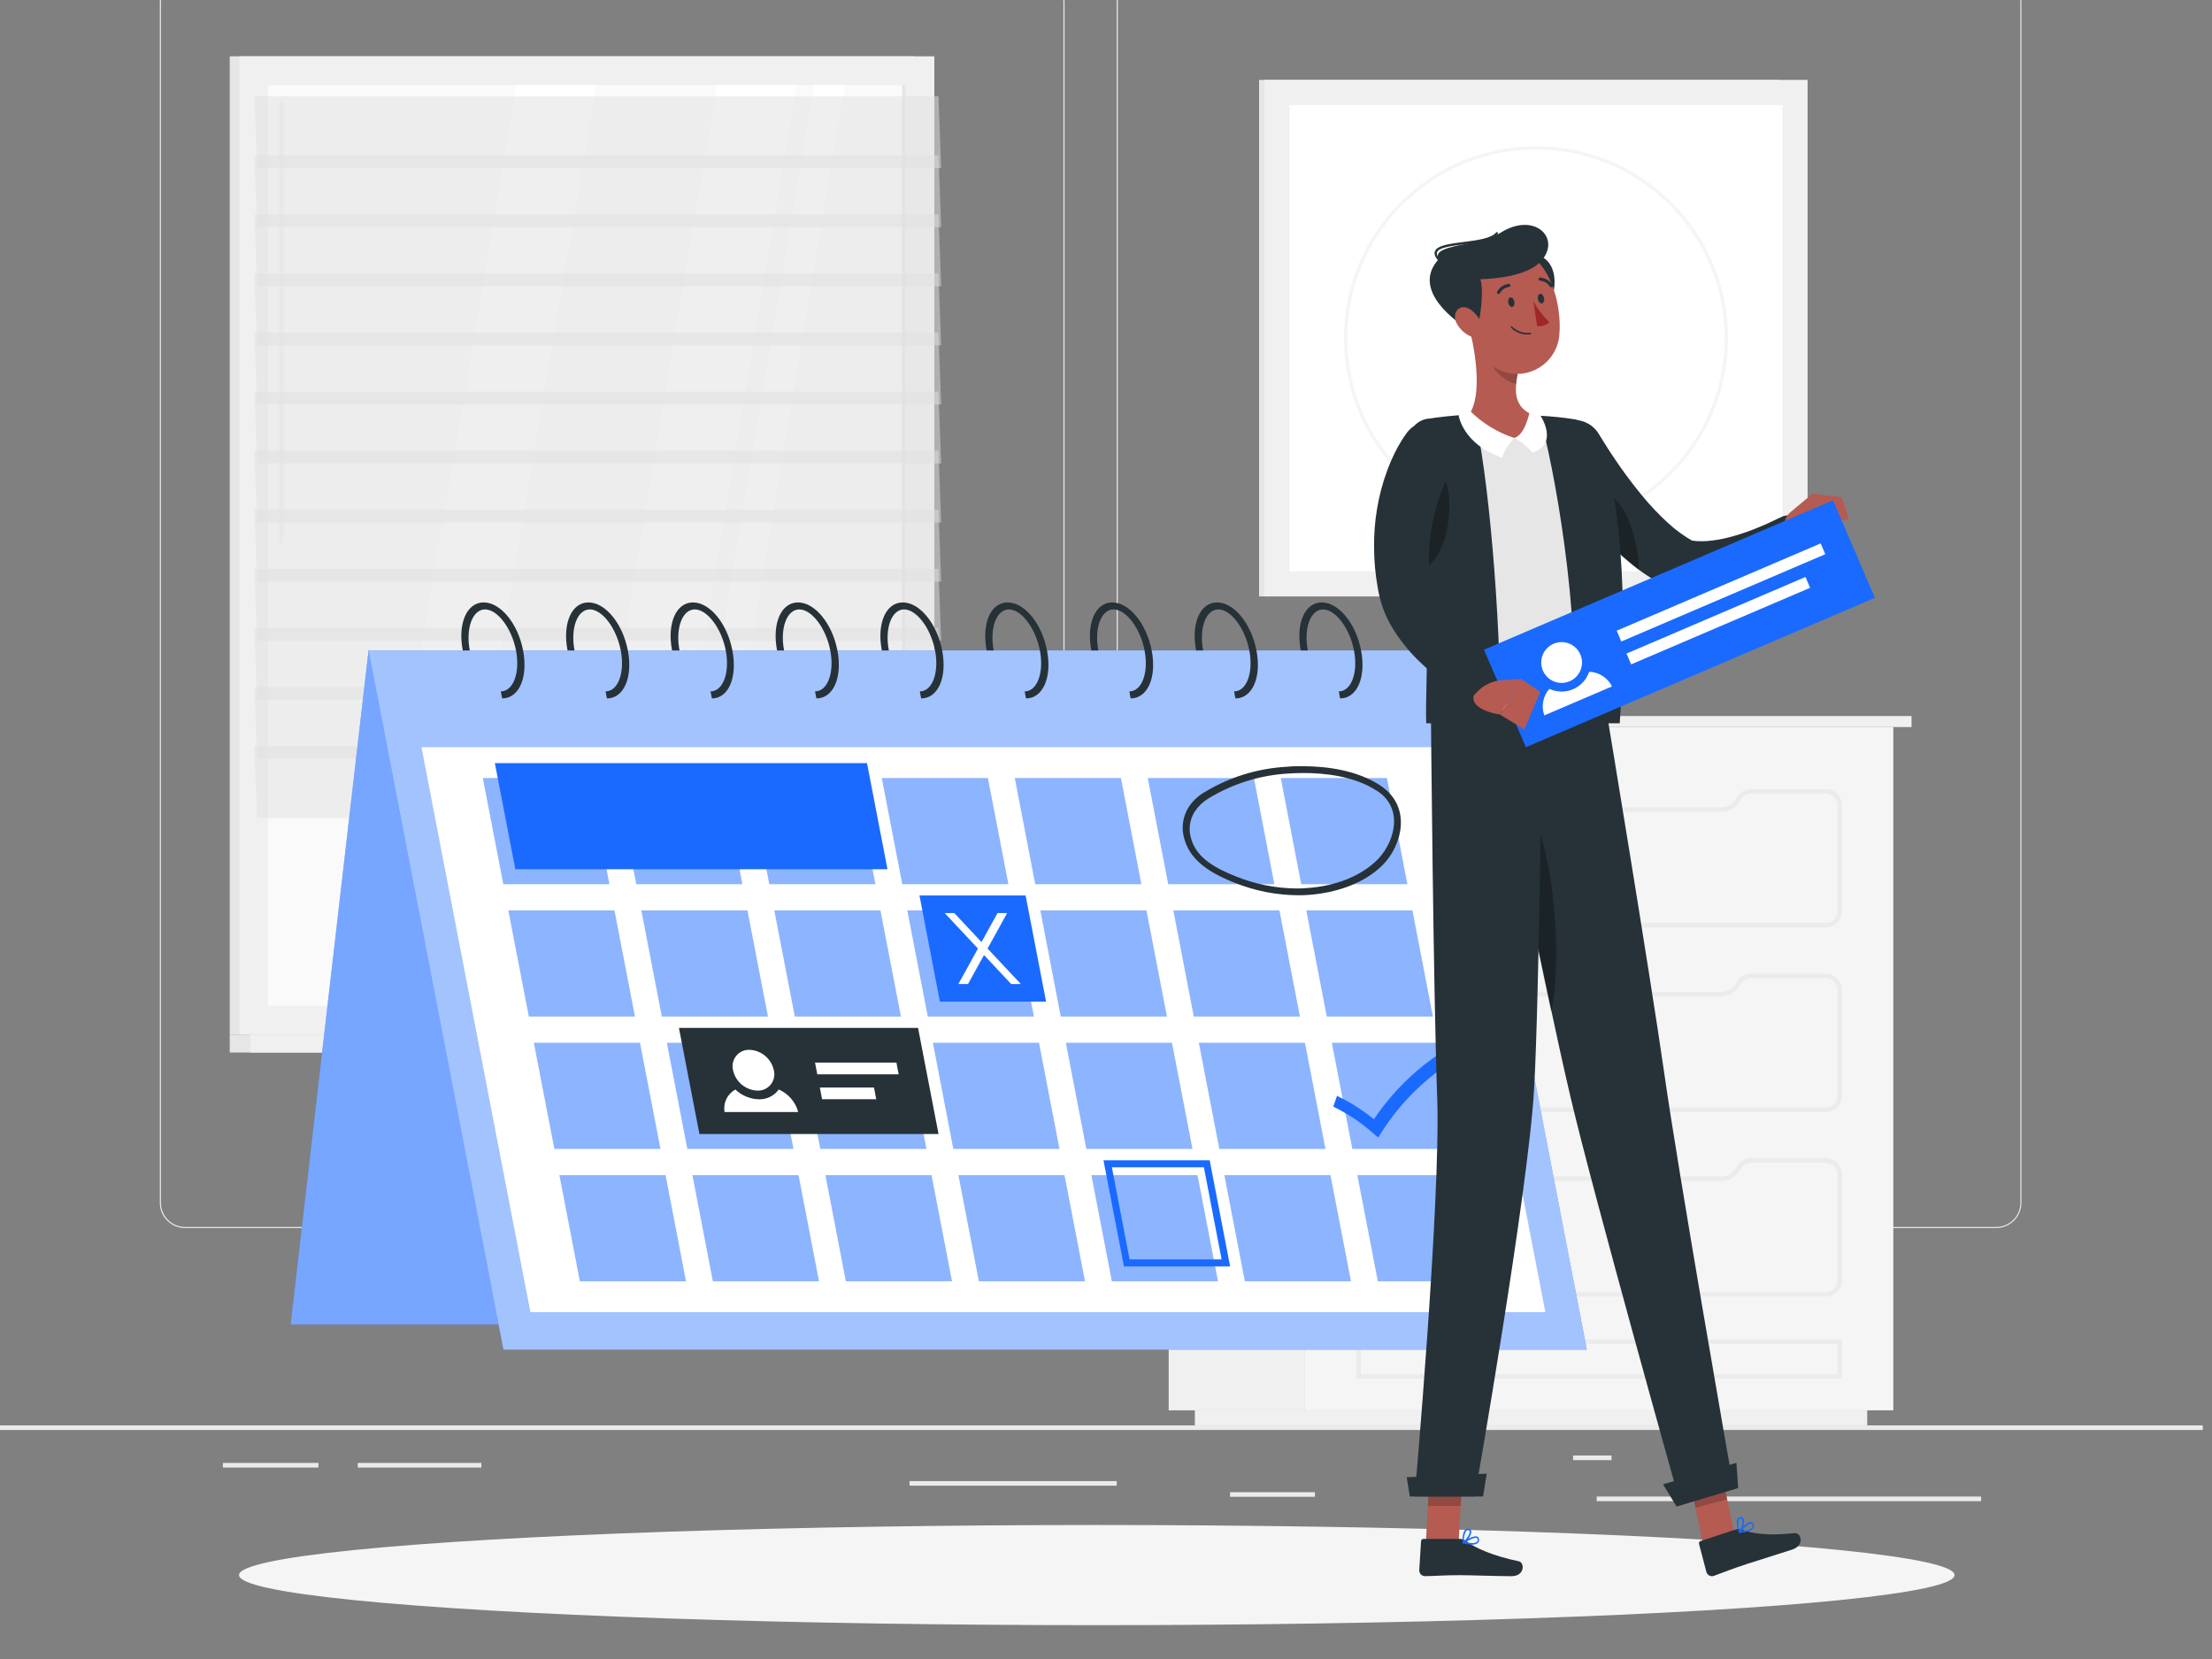 <?xml version="1.0" encoding="UTF-8"?>
<svg width="480px" height="360px" viewBox="0 0 480 360" version="1.1" xmlns="http://www.w3.org/2000/svg" xmlns:xlink="http://www.w3.org/1999/xlink">
    <rect x="0" y="0" width="480" height="360" fill="#808080" stroke="none"/>
    <title> sheduled_no_results_360</title>
    <g id="-sheduled_no_results_360" stroke="none" stroke-width="1" fill="none" fill-rule="evenodd">
        <g id="Events-rafiki" transform="translate(-2, -5)" fill-rule="nonzero">
            <g id="freepik--background-complete--inject-2">
                <rect id="Rectangle" fill="#EBEBEB" x="0" y="314.304" width="480" height="1"></rect>
                <rect id="Rectangle" fill="#EBEBEB" x="348.48" y="329.75" width="83.424" height="1"></rect>
                <rect id="Rectangle" fill="#EBEBEB" x="343.354" y="320.842" width="8.342" height="1"></rect>
                <rect id="Rectangle" fill="#EBEBEB" x="268.915" y="328.8" width="18.422" height="1"></rect>
                <rect id="Rectangle" fill="#EBEBEB" x="50.362" y="322.454" width="20.736" height="1"></rect>
                <rect id="Rectangle" fill="#EBEBEB" x="79.642" y="322.454" width="26.813" height="1"></rect>
                <rect id="Rectangle" fill="#EBEBEB" x="199.363" y="326.39" width="44.966" height="1"></rect>
                <path d="M227.52,271.488 L42.154,271.488 C39.13,271.483 36.682,269.03 36.682,266.006 L36.682,5.434 C36.708,2.429 39.149,0.005 42.154,1.36424205e-14 L227.52,1.36424205e-14 C230.547,1.36424205e-14 233.002,2.454 233.002,5.482 L233.002,266.006 C233.002,269.034 230.547,271.488 227.52,271.488 Z M42.154,0.192 C39.262,0.197 36.922,2.542 36.922,5.434 L36.922,266.006 C36.922,268.898 39.262,271.243 42.154,271.248 L227.52,271.248 C230.413,271.243 232.756,268.899 232.762,266.006 L232.762,5.434 C232.756,2.541 230.413,0.197 227.52,0.192 L42.154,0.192 Z" id="Shape" fill="#EBEBEB"></path>
                <path d="M435.178,271.488 L249.802,271.488 C246.776,271.483 244.325,269.032 244.32,266.006 L244.32,5.434 C244.352,2.427 246.795,0.005 249.802,0 L435.178,0 C438.179,0.01 440.614,2.432 440.64,5.434 L440.64,266.006 C440.64,269.026 438.198,271.477 435.178,271.488 Z M249.802,0.192 C246.909,0.197 244.565,2.541 244.56,5.434 L244.56,266.006 C244.565,268.899 246.909,271.243 249.802,271.248 L435.178,271.248 C438.07,271.243 440.414,268.899 440.419,266.006 L440.419,5.434 C440.414,2.541 438.07,0.197 435.178,0.192 L249.802,0.192 Z" id="Shape" fill="#EBEBEB"></path>
                <rect id="Rectangle" fill="#E6E6E6" x="51.85" y="17.222" width="148.445" height="212.285"></rect>
                <rect id="Rectangle" fill="#F0F0F0" x="53.933" y="17.222" width="150.816" height="212.285"></rect>
                <rect id="Rectangle" fill="#E6E6E6" x="51.85" y="229.507" width="148.445" height="3.888"></rect>
                <rect id="Rectangle" fill="#F0F0F0" x="56.304" y="229.507" width="150.816" height="3.888"></rect>
                <polygon id="Rectangle" fill="#FAFAFA" transform="translate(129.346, 123.36) rotate(90) translate(-129.346, -123.36) " points="29.438 54.187 229.253 54.187 229.253 192.533 29.438 192.533"></polygon>
                <polygon id="Path" fill="#FFFFFF" points="124.09 223.267 157.651 23.462 174.931 23.462 141.37 223.267"></polygon>
                <polygon id="Path" fill="#FFFFFF" points="80.486 223.267 114.048 23.462 131.328 23.462 97.766 223.267"></polygon>
                <path d="M63.053,122.976 C62.794,122.976 62.582,122.659 62.582,122.266 L62.582,27.744 C62.582,27.35 62.794,27.043 63.053,27.043 C63.312,27.043 63.533,27.35 63.533,27.744 L63.533,122.266 C63.533,122.659 63.36,122.976 63.053,122.976 Z" id="Path" fill="#F0F0F0"></path>
                <polygon id="Path" fill="#FFFFFF" points="145.085 223.267 178.646 23.462 185.376 23.462 151.814 223.267"></polygon>
                <polygon id="Rectangle" fill="#E6E6E6" transform="translate(198.125, 123.37) rotate(90) translate(-198.125, -123.37) " points="98.218 122.976 298.032 122.976 298.032 123.763 98.218 123.763"></polygon>
                <polygon id="Path" fill="#E0E0E0" opacity="0.5" points="206.227 41.482 57.782 41.482 57.206 25.882 205.651 25.882"></polygon>
                <polygon id="Path" fill="#E0E0E0" opacity="0.5" points="206.227 67.114 57.782 67.114 57.206 51.523 205.651 51.523"></polygon>
                <polygon id="Path" fill="#E0E0E0" opacity="0.5" points="206.227 92.755 57.782 92.755 57.206 77.165 205.651 77.165"></polygon>
                <polygon id="Path" fill="#E0E0E0" opacity="0.5" points="206.227 118.397 57.782 118.397 57.206 102.797 205.651 102.797"></polygon>
                <polygon id="Path" fill="#E0E0E0" opacity="0.5" points="206.227 144.029 57.782 144.029 57.206 128.438 205.651 128.438"></polygon>
                <polygon id="Path" fill="#E0E0E0" opacity="0.5" points="206.227 169.67 57.782 169.67 57.206 154.08 205.651 154.08"></polygon>
                <polygon id="Path" fill="#E0E0E0" opacity="0.5" points="206.227 54.298 57.782 54.298 57.206 38.698 205.651 38.698"></polygon>
                <polygon id="Path" fill="#E0E0E0" opacity="0.5" points="206.227 79.939 57.782 79.939 57.206 64.339 205.651 64.339"></polygon>
                <polygon id="Path" fill="#E0E0E0" opacity="0.5" points="206.227 105.571 57.782 105.571 57.206 89.981 205.651 89.981"></polygon>
                <polygon id="Path" fill="#E0E0E0" opacity="0.5" points="206.227 131.213 57.782 131.213 57.206 115.622 205.651 115.622"></polygon>
                <polygon id="Path" fill="#E0E0E0" opacity="0.5" points="206.227 156.854 57.782 156.854 57.206 141.254 205.651 141.254"></polygon>
                <polygon id="Path" fill="#E0E0E0" opacity="0.5" points="206.227 182.496 57.782 182.496 57.206 166.896 205.651 166.896"></polygon>
                <rect id="Rectangle" fill="#F0F0F0" x="255.6" y="162.768" width="29.587" height="148.272"></rect>
                <rect id="Rectangle" fill="#F0F0F0" x="261.283" y="311.04" width="145.901" height="3.264"></rect>
                <rect id="Rectangle" fill="#F5F5F5" transform="translate(349.013, 236.904) rotate(180) translate(-349.013, -236.904) " x="285.178" y="162.768" width="127.67" height="148.272"></rect>
                <path d="M398.17,246.307 L299.856,246.307 C297.912,246.302 296.338,244.728 296.333,242.784 L296.333,219.84 C296.333,217.893 297.909,216.312 299.856,216.307 L316.109,216.307 C317.445,216.328 318.657,217.095 319.248,218.294 C319.891,219.481 321.134,220.218 322.483,220.214 L375.562,220.214 C376.531,220.212 377.46,219.826 378.144,219.139 C378.421,218.856 378.654,218.532 378.835,218.179 C379.426,217.003 380.629,216.26 381.946,216.259 L398.17,216.259 C400.121,216.259 401.702,217.841 401.702,219.792 L401.702,242.784 C401.697,244.731 400.117,246.307 398.17,246.307 Z M299.856,217.277 C298.439,217.282 297.293,218.432 297.293,219.85 L297.293,242.784 C297.298,244.197 298.443,245.342 299.856,245.347 L398.17,245.347 C399.587,245.347 400.737,244.201 400.742,242.784 L400.742,219.84 C400.742,218.419 399.591,217.267 398.17,217.267 L381.946,217.267 C380.998,217.264 380.128,217.79 379.69,218.63 C379.465,219.075 379.17,219.48 378.816,219.83 C377.955,220.697 376.783,221.184 375.562,221.184 L322.483,221.184 C320.778,221.185 319.21,220.248 318.403,218.746 C317.974,217.864 317.089,217.294 316.109,217.267 L299.856,217.277 Z" id="Shape" fill="#EBEBEB"></path>
                <path d="M398.17,286.368 L299.856,286.368 C297.912,286.363 296.338,284.788 296.333,282.845 L296.333,259.91 C296.333,257.963 297.909,256.383 299.856,256.378 L316.109,256.378 C317.445,256.399 318.657,257.166 319.248,258.365 C319.891,259.551 321.134,260.289 322.483,260.285 L375.562,260.285 C376.529,260.289 377.457,259.901 378.134,259.21 C378.418,258.929 378.654,258.605 378.835,258.25 C379.426,257.074 380.629,256.331 381.946,256.33 L398.17,256.33 C400.121,256.33 401.703,257.911 401.703,259.862 L401.703,282.797 C401.713,283.74 401.345,284.649 400.681,285.32 C400.018,285.991 399.113,286.368 398.17,286.368 Z M299.856,257.338 C298.439,257.343 297.293,258.493 297.293,259.91 L297.293,282.845 C297.298,284.258 298.443,285.403 299.856,285.408 L398.17,285.408 C399.587,285.408 400.737,284.262 400.742,282.845 L400.742,259.91 C400.742,258.489 399.591,257.338 398.17,257.338 L381.946,257.338 C380.998,257.334 380.128,257.86 379.69,258.701 C379.465,259.145 379.17,259.55 378.816,259.901 C377.958,260.773 376.785,261.261 375.562,261.254 L322.483,261.254 C320.778,261.256 319.21,260.319 318.403,258.816 C317.974,257.934 317.089,257.364 316.109,257.338 L299.856,257.338 Z" id="Shape" fill="#EBEBEB"></path>
                <path d="M401.702,304.205 L296.333,304.205 L296.333,295.68 L401.702,295.68 L401.702,304.205 Z M297.293,303.245 L400.742,303.245 L400.742,296.64 L297.293,296.64 L297.293,303.245 Z" id="Shape" fill="#EBEBEB"></path>
                <path d="M398.17,206.256 L299.856,206.256 C297.912,206.251 296.338,204.676 296.333,202.733 L296.333,179.798 C296.333,177.851 297.909,176.271 299.856,176.266 L316.109,176.266 C317.443,176.285 318.655,177.048 319.248,178.243 C319.889,179.431 321.133,180.169 322.483,180.163 L375.562,180.163 C376.531,180.161 377.46,179.774 378.144,179.088 C378.421,178.804 378.654,178.481 378.835,178.128 C379.426,176.952 380.629,176.209 381.946,176.208 L398.17,176.208 C400.121,176.208 401.703,177.79 401.703,179.741 L401.703,202.675 C401.715,203.62 401.349,204.531 400.685,205.204 C400.021,205.877 399.115,206.256 398.17,206.256 L398.17,206.256 Z M299.856,177.226 C298.439,177.231 297.293,178.381 297.293,179.798 L297.293,202.733 C297.298,204.146 298.443,205.291 299.856,205.296 L398.17,205.296 C399.587,205.296 400.737,204.15 400.742,202.733 L400.742,179.798 C400.742,178.377 399.591,177.226 398.17,177.226 L381.946,177.226 C380.998,177.222 380.128,177.748 379.69,178.589 C379.465,179.033 379.17,179.438 378.816,179.789 C377.956,180.657 376.784,181.145 375.562,181.142 L322.483,181.142 C320.778,181.141 319.212,180.205 318.403,178.704 C317.974,177.822 317.089,177.252 316.109,177.226 L299.856,177.226 Z" id="Shape" fill="#EBEBEB"></path>
                <rect id="Rectangle" fill="#F0F0F0" x="285.187" y="160.378" width="131.616" height="2.39"></rect>
                <rect id="Rectangle" fill="#E6E6E6" transform="translate(268.33, 161.573) rotate(180) translate(-268.33, -161.573) " x="251.472" y="160.378" width="33.715" height="2.39"></rect>
                <rect id="Rectangle" fill="#E6E6E6" x="275.222" y="22.339" width="112.925" height="112.08"></rect>
                <rect id="Rectangle" fill="#F0F0F0" x="276.374" y="22.339" width="117.869" height="112.08"></rect>
                <polygon id="Rectangle" fill="#FFFFFF" transform="translate(335.309, 78.384) rotate(90) translate(-335.309, -78.384) " points="284.707 24.893 385.91 24.893 385.91 131.875 284.707 131.875"></polygon>
                <path d="M335.309,120.048 C312.298,120.048 293.645,101.394 293.645,78.384 C293.645,55.374 312.298,36.72 335.309,36.72 C358.319,36.72 376.973,55.374 376.973,78.384 C376.946,101.383 358.308,120.022 335.309,120.048 L335.309,120.048 Z M335.309,37.44 C312.696,37.44 294.365,55.771 294.365,78.384 C294.365,100.997 312.696,119.328 335.309,119.328 C357.922,119.328 376.253,100.997 376.253,78.384 C376.232,55.78 357.913,37.461 335.309,37.44 L335.309,37.44 Z" id="Shape" fill="#F5F5F5"></path>
            </g>
            <g id="freepik--Shadow--inject-2" transform="translate(53.866, 335.923)" fill="#F5F5F5">
                <ellipse id="freepik--path--inject-2" cx="186.134" cy="10.867" rx="186.134" ry="10.867"></ellipse>
            </g>
            <g id="freepik--event-calendar--inject-2" transform="translate(65.069, 135.725)">
                <polygon id="Path" fill="#1A6AFF" points="0 156.672 235.094 156.672 251.99 10.416 16.906 10.416"></polygon>
                <polygon id="Path" fill="#FFFFFF" opacity="0.4" points="0 156.672 235.094 156.672 251.99 10.416 16.906 10.416"></polygon>
                <polygon id="Path" fill="#1A6AFF" points="281.27 162.154 46.176 162.154 16.906 10.416 251.99 10.416"></polygon>
                <polygon id="Path" fill="#FFFFFF" opacity="0.6" points="281.27 162.154 46.176 162.154 16.906 10.416 251.99 10.416"></polygon>
                <polygon id="Path" fill="#FFFFFF" points="272.266 154.013 52.032 154.013 28.387 31.411 248.621 31.411"></polygon>
                <g id="Group" opacity="0.5" transform="translate(41.702, 38.102)" fill="#1A6AFF">
                    <polygon id="Path" points="27.475 23.04 4.445 23.04 -1.36424205e-14 0 23.03 0"></polygon>
                    <polygon id="Path" points="200.63 23.04 177.59 23.04 173.155 0 196.186 0"></polygon>
                    <polygon id="Path" points="171.763 23.04 148.733 23.04 144.288 0 167.328 0"></polygon>
                    <polygon id="Path" points="142.906 23.04 119.875 23.04 115.43 0 138.47 0"></polygon>
                    <polygon id="Path" points="114.048 23.04 91.018 23.04 86.573 0 109.603 0"></polygon>
                    <polygon id="Path" points="85.19 23.04 62.16 23.04 57.715 0 80.746 0"></polygon>
                    <polygon id="Path" points="56.333 23.04 33.302 23.04 28.858 0 51.888 0"></polygon>
                    <polygon id="Path" points="33.014 51.763 9.984 51.763 5.539 28.733 28.57 28.733"></polygon>
                    <polygon id="Path" points="206.17 51.763 183.139 51.763 178.694 28.733 201.725 28.733"></polygon>
                    <polygon id="Path" points="177.312 51.763 154.282 51.763 149.837 28.733 172.867 28.733"></polygon>
                    <polygon id="Path" points="148.454 51.763 125.414 51.763 120.979 28.733 144.01 28.733"></polygon>
                    <polygon id="Path" points="119.587 51.763 96.557 51.763 92.112 28.733 115.152 28.733"></polygon>
                    <polygon id="Path" points="90.73 51.763 67.699 51.763 63.254 28.733 86.285 28.733"></polygon>
                    <polygon id="Path" points="61.872 51.763 38.842 51.763 34.397 28.733 57.427 28.733"></polygon>
                    <polygon id="Path" points="38.554 80.486 15.523 80.486 11.078 57.456 34.109 57.456"></polygon>
                    <polygon id="Path" points="211.709 80.486 188.678 80.486 184.234 57.456 207.264 57.456"></polygon>
                    <polygon id="Path" points="182.851 80.486 159.821 80.486 155.376 57.456 178.406 57.456"></polygon>
                    <polygon id="Path" points="153.994 80.486 130.963 80.486 126.518 57.456 149.549 57.456"></polygon>
                    <polygon id="Path" points="125.136 80.486 102.096 80.486 97.661 57.456 120.691 57.456"></polygon>
                    <polygon id="Path" points="96.269 80.486 73.238 80.486 68.794 57.456 91.834 57.456"></polygon>
                    <polygon id="Path" points="67.411 80.486 44.381 80.486 39.936 57.456 62.966 57.456"></polygon>
                    <polygon id="Path" points="44.093 109.219 21.062 109.219 16.618 86.179 39.658 86.179"></polygon>
                    <polygon id="Path" points="217.248 109.219 194.218 109.219 189.773 86.179 212.803 86.179"></polygon>
                    <polygon id="Path" points="188.39 109.219 165.36 109.219 160.915 86.179 183.946 86.179"></polygon>
                    <polygon id="Path" points="159.533 109.219 136.502 109.219 132.058 86.179 155.088 86.179"></polygon>
                    <polygon id="Path" points="130.675 109.219 107.645 109.219 103.2 86.179 126.23 86.179"></polygon>
                    <polygon id="Path" points="101.818 109.219 78.778 109.219 74.342 86.179 97.373 86.179"></polygon>
                    <polygon id="Path" points="72.96 109.219 49.92 109.219 45.485 86.179 68.515 86.179"></polygon>
                </g>
                <path d="M45.898,20.832 L45.6,19.306 C48.317,19.306 49.834,15.235 48.902,10.416 C47.971,5.597 44.89,1.517 42.182,1.517 C39.475,1.517 37.949,5.597 38.87,10.416 L37.354,10.416 C36.221,4.57 38.218,2.72848411e-14 41.885,2.72848411e-14 C45.552,2.72848411e-14 49.315,4.57 50.438,10.416 C51.562,16.262 49.565,20.832 45.898,20.832 Z" id="Path" fill="#263238"></path>
                <path d="M68.63,20.832 L68.333,19.306 C71.05,19.306 72.566,15.235 71.635,10.416 C70.704,5.597 67.622,1.517 64.915,1.517 C62.208,1.517 60.682,5.597 61.603,10.416 L60.086,10.416 C58.954,4.57 60.95,2.72848411e-14 64.618,2.72848411e-14 C68.285,2.72848411e-14 72.048,4.57 73.171,10.416 C74.294,16.262 72.298,20.832 68.63,20.832 Z" id="Path" fill="#263238"></path>
                <path d="M91.411,20.832 L91.114,19.306 C93.83,19.306 95.347,15.235 94.416,10.416 C93.485,5.597 90.403,1.517 87.696,1.517 C84.989,1.517 83.453,5.597 84.384,10.416 L82.771,10.416 C81.638,4.57 83.635,2.72848411e-14 87.302,2.72848411e-14 C90.97,2.72848411e-14 94.733,4.57 95.856,10.416 C96.979,16.262 95.03,20.832 91.411,20.832 Z" id="Path" fill="#263238"></path>
                <path d="M114.086,20.832 L113.798,19.306 C116.515,19.306 118.032,15.235 117.101,10.416 C116.17,5.597 113.088,1.517 110.381,1.517 C107.674,1.517 106.147,5.597 107.078,10.416 L105.552,10.416 C104.429,4.57 106.426,2.72848411e-14 110.093,2.72848411e-14 C113.76,2.72848411e-14 117.514,4.57 118.646,10.416 C119.779,16.262 117.763,20.832 114.086,20.832 Z" id="Path" fill="#263238"></path>
                <path d="M136.819,20.832 L136.531,19.306 C139.248,19.306 140.765,15.235 139.834,10.416 C138.902,5.597 135.821,1.517 133.114,1.517 C130.406,1.517 128.88,5.597 129.811,10.416 L128.285,10.416 C127.162,4.57 129.158,2.72848411e-14 132.826,2.72848411e-14 C136.493,2.72848411e-14 140.246,4.57 141.379,10.416 C142.512,16.262 140.496,20.832 136.819,20.832 Z" id="Path" fill="#263238"></path>
                <path d="M159.571,20.832 L159.283,19.306 C162,19.306 163.517,15.235 162.586,10.416 C161.654,5.597 158.573,1.517 155.866,1.517 C153.158,1.517 151.632,5.597 152.563,10.416 L151.037,10.416 C149.914,4.57 151.901,2.72848411e-14 155.578,2.72848411e-14 C159.254,2.72848411e-14 162.998,4.57 164.131,10.416 C165.264,16.262 163.229,20.832 159.571,20.832 Z" id="Path" fill="#263238"></path>
                <path d="M182.285,20.832 L181.997,19.306 C184.714,19.306 186.23,15.235 185.299,10.416 C184.368,5.597 181.286,1.517 178.579,1.517 C175.872,1.517 174.346,5.597 175.277,10.416 L173.75,10.416 C172.627,4.57 174.614,2.72848411e-14 178.291,2.72848411e-14 C181.968,2.72848411e-14 185.712,4.57 186.845,10.416 C187.978,16.262 185.962,20.832 182.285,20.832 Z" id="Path" fill="#263238"></path>
                <path d="M205.018,20.832 L204.73,19.306 C207.446,19.306 208.963,15.235 208.032,10.416 C207.101,5.597 204.019,1.517 201.312,1.517 C198.605,1.517 197.078,5.597 198.01,10.416 L196.483,10.416 C195.36,4.57 197.347,2.72848411e-14 201.024,2.72848411e-14 C204.701,2.72848411e-14 208.445,4.57 209.578,10.416 C210.71,16.262 208.685,20.832 205.018,20.832 Z" id="Path" fill="#263238"></path>
                <path d="M227.731,20.832 L227.443,19.306 C230.16,19.306 231.677,15.235 230.746,10.416 C229.814,5.597 226.733,1.517 224.026,1.517 C221.318,1.517 219.792,5.597 220.723,10.416 L219.197,10.416 C218.074,4.57 220.061,2.72848411e-14 223.738,2.72848411e-14 C227.414,2.72848411e-14 231.158,4.57 232.282,10.416 C233.405,16.262 231.418,20.832 227.731,20.832 Z" id="Path" fill="#263238"></path>
                <polygon id="Path" fill="#1A6AFF" points="129.514 57.898 48.758 57.898 44.314 34.867 125.069 34.867"></polygon>
                <polygon id="Path" fill="#1A6AFF" points="163.93 86.63 140.89 86.63 136.454 63.59 159.485 63.59"></polygon>
                <path d="M235.987,116.122 L234.739,115.037 C232.178,112.794 229.327,110.905 226.262,109.421 L227.059,107.069 C229.913,108.45 232.6,110.154 235.066,112.147 C239.318,105.842 244.885,100.533 251.386,96.586 L253.104,98.928 C246.487,102.949 240.883,108.437 236.726,114.97 L235.987,116.122 Z" id="Path" fill="#1A6AFF"></path>
                <polygon id="Path" fill="#FFFFFF" points="155.482 67.402 153.398 67.402 149.914 73.709 144.01 67.402 141.926 67.402 149.146 75.11 144.893 82.81 146.986 82.81 150.461 76.512 156.365 82.81 158.458 82.81 151.229 75.11"></polygon>
                <path d="M198.173,122.573 L202.013,142.55 L182.045,142.55 L178.205,122.573 L198.182,122.573 M199.421,121.046 L176.381,121.046 L180.826,144.086 L203.866,144.086 L199.43,121.046 L199.421,121.046 Z" id="Shape" fill="#1A6AFF"></path>
                <polygon id="Path" fill="#263238" points="140.592 115.354 88.704 115.354 84.259 92.323 136.147 92.323"></polygon>
                <path d="M104.851,101.51 C105.131,102.595 104.882,103.749 104.178,104.621 C103.474,105.493 102.4,105.981 101.28,105.936 C98.716,105.84 96.542,104.019 96,101.51 C95.724,100.426 95.975,99.275 96.678,98.404 C97.381,97.533 98.453,97.044 99.571,97.085 C102.134,97.184 104.306,99.004 104.851,101.51 L104.851,101.51 Z" id="Path" fill="#FFFFFF"></path>
                <path d="M105.917,105.696 C104.925,107.074 103.313,107.869 101.616,107.818 C99.711,107.772 97.89,107.019 96.509,105.706 C94.755,106.654 93.81,108.621 94.166,110.582 L110.141,110.582 C109.555,108.393 107.999,106.592 105.917,105.696 L105.917,105.696 Z" id="Path" fill="#FFFFFF"></path>
                <polygon id="Path" fill="#FFFFFF" points="131.942 102.403 114.278 102.403 113.789 99.859 131.453 99.859"></polygon>
                <polygon id="Path" fill="#FFFFFF" points="127.075 107.808 115.325 107.808 114.835 105.264 126.586 105.264"></polygon>
                <path d="M219.821,37.018 C224.371,37.018 230.813,37.68 235.68,40.858 C237.467,41.911 238.751,43.642 239.242,45.658 C240.096,49.43 238.09,53.549 235.872,55.786 C232.368,59.318 226.915,61.546 220.512,61.987 C219.782,62.045 219.034,62.074 218.294,62.074 C213.786,62.034 209.324,61.148 205.142,59.462 C201.024,57.821 196.656,55.622 195.427,51.341 C194.778,49.343 195.056,47.16 196.186,45.389 C196.911,44.279 197.871,43.341 198.998,42.643 C204.317,39.353 210.379,37.455 216.624,37.123 C217.69,37.056 218.765,37.018 219.821,37.018 M219.533,35.539 C218.39,35.539 217.286,35.539 216.25,35.654 C209.787,35.994 203.515,37.955 198.01,41.357 C196.744,42.145 195.666,43.2 194.851,44.448 C193.533,46.549 193.213,49.125 193.978,51.485 C195.418,56.458 200.342,59.04 204.816,60.816 C209.189,62.583 213.856,63.508 218.573,63.542 C219.35,63.542 220.118,63.542 220.886,63.466 C226.973,63.024 233.04,60.95 237.034,56.918 C241.027,52.886 243.571,44.333 236.323,39.638 C231.437,36.48 225.043,35.539 219.523,35.539 L219.533,35.539 Z" id="Shape" fill="#263238"></path>
            </g>
            <g id="freepik--Character--inject-2" transform="translate(300.167, 53.801)">
                <polygon id="Path" fill="#B55B52" points="71.372 286.193 78.246 284.369 74.895 268.202 68.022 270.036"></polygon>
                <path d="M78.466,283.101 L70.873,285.597 C70.603,285.672 70.444,285.951 70.518,286.221 L72.13,292.356 C72.342,293.015 73.045,293.379 73.705,293.172 C76.335,292.212 77.545,291.684 80.886,290.589 C82.94,289.908 87.913,288.381 90.745,287.45 C93.577,286.519 92.588,283.745 91.302,283.879 C85.542,284.513 82.172,284.004 79.782,283.14 C79.361,282.977 78.896,282.963 78.466,283.101 Z" id="Path" fill="#263238"></path>
                <polygon id="Path" fill="#000000" opacity="0.2" points="68.022 270.036 74.895 268.202 76.623 276.535 69.74 278.369"></polygon>
                <path d="M50.396,105.29 C50.396,105.29 59.996,163.226 62.876,183.434 C65.996,205.562 77.679,272.129 77.679,272.129 L66.159,276.487 C66.159,276.487 47.775,211.044 42.697,189.53 C37.177,166.173 25.023,105.29 25.023,105.29 L50.396,105.29 Z" id="Path" fill="#263238"></path>
                <path d="M34.969,129.05 C39.884,141.329 40.441,162.199 38.444,170.753 C35.43,156.708 31.974,139.908 29.314,126.842 C30.265,123.492 31.993,121.581 34.969,129.05 Z" id="Path" fill="#000000" opacity="0.3"></path>
                <polygon id="Path" fill="#263238" points="65.641 278.119 79.014 274.106 78.63 268.634 62.713 273.29"></polygon>
                <path d="M81.25,283.495 C80.625,283.679 79.981,283.794 79.33,283.841 C79.266,283.846 79.204,283.816 79.167,283.764 C79.135,283.707 79.135,283.638 79.167,283.581 C79.33,283.361 80.818,281.421 81.75,281.469 C81.964,281.485 82.155,281.608 82.258,281.796 C82.47,282.072 82.504,282.446 82.345,282.756 C82.079,283.124 81.691,283.386 81.25,283.495 Z M79.724,283.495 C81.02,283.332 81.894,283.005 82.105,282.593 C82.191,282.393 82.165,282.163 82.038,281.988 C81.988,281.894 81.894,281.832 81.788,281.825 C81.289,281.777 80.348,282.717 79.724,283.476 L79.724,283.495 Z" id="Shape" fill="#1A6AFF"></path>
                <path d="M79.407,283.831 C79.383,283.841 79.355,283.841 79.33,283.831 C79.275,283.823 79.228,283.786 79.206,283.735 C79.206,283.649 78.38,281.757 78.841,280.855 C78.964,280.627 79.182,280.465 79.436,280.413 C79.719,280.331 80.021,280.454 80.166,280.711 C80.569,281.393 80.022,283.14 79.484,283.754 C79.455,283.812 79.436,283.831 79.407,283.831 Z M79.407,280.788 C79.284,280.832 79.181,280.921 79.119,281.037 C78.958,281.81 79.049,282.615 79.378,283.332 C79.846,282.615 80.018,281.744 79.858,280.903 C79.81,280.817 79.724,280.721 79.484,280.769 L79.407,280.788 Z" id="Shape" fill="#1A6AFF"></path>
                <path d="M48.937,45.645 C49.215,46.097 49.599,46.73 49.954,47.277 L51.049,49.005 C51.807,50.148 52.556,51.29 53.353,52.413 C54.918,54.65 56.569,56.82 58.278,58.884 C59.945,60.902 61.747,62.804 63.673,64.577 C65.414,66.203 67.348,67.609 69.433,68.762 L67.916,68.33 C69.403,68.636 70.926,68.723 72.438,68.589 C73.263,68.513 74.108,68.407 74.972,68.253 C75.836,68.1 76.71,67.889 77.593,67.649 C79.411,67.153 81.196,66.548 82.94,65.834 C83.833,65.469 84.726,65.095 85.618,64.692 C86.511,64.289 87.423,63.837 88.201,63.473 L88.46,63.348 C90.011,62.606 91.87,63.258 92.617,64.807 C93.167,65.98 92.942,67.371 92.05,68.311 C91.177,69.213 90.409,69.933 89.545,70.692 C88.681,71.45 87.817,72.122 86.905,72.794 C85.048,74.15 83.083,75.351 81.03,76.385 C78.862,77.474 76.579,78.314 74.223,78.89 C72.958,79.181 71.675,79.389 70.383,79.514 C69.026,79.629 67.661,79.629 66.303,79.514 C65.917,79.476 65.539,79.382 65.18,79.236 L64.796,79.073 C61.624,77.699 58.66,75.886 55.993,73.687 C53.464,71.647 51.11,69.4 48.956,66.967 C46.852,64.637 44.884,62.189 43.062,59.633 C42.159,58.353 41.289,57.073 40.45,55.793 C40.038,55.13 39.625,54.477 39.222,53.796 C38.818,53.114 38.454,52.481 38.012,51.655 C36.911,49.719 36.927,47.343 38.053,45.421 C39.179,43.5 41.245,42.325 43.472,42.339 C45.699,42.354 47.749,43.556 48.85,45.492 L48.937,45.645 Z" id="Path" fill="#263238"></path>
                <path d="M54.85,63.204 C51.106,55.524 44.722,55.965 42.15,58.337 L42.879,59.402 C44.622,61.872 46.5,64.244 48.505,66.506 C50.558,68.832 52.778,71.004 55.148,73.005 C55.897,73.62 56.674,74.225 57.462,74.801 C57.355,70.802 56.468,66.863 54.85,63.204 Z" id="Path" fill="#000000" opacity="0.3"></path>
                <path d="M90.332,62.359 L95.132,58.356 L98.012,64.567 C98.012,64.567 90.86,69.684 89.218,67.879 L89.026,65.565 C88.917,64.348 89.403,63.153 90.332,62.359 Z" id="Path" fill="#B55B52"></path>
                <polygon id="Path" fill="#B55B52" points="101.535 59.114 103.042 63.914 97.974 64.538 95.113 58.327"></polygon>
                <polygon id="Path" fill="#B55B52" points="11.238 285.962 18.351 285.962 19.273 269.479 12.159 269.479"></polygon>
                <path d="M18.726,285.137 L10.729,285.137 C10.594,285.131 10.462,285.18 10.363,285.272 C10.264,285.364 10.206,285.491 10.201,285.626 L9.807,291.953 C9.807,292.645 10.363,293.209 11.055,293.22 C13.839,293.172 15.174,293.009 18.687,293.009 C20.847,293.009 26.809,293.229 29.794,293.229 C32.78,293.229 32.674,290.273 31.436,290.004 C25.753,288.813 21.961,287.124 19.916,285.578 C19.581,285.3 19.161,285.145 18.726,285.137 Z" id="Path" fill="#263238"></path>
                <polygon id="Path" fill="#000000" opacity="0.2" points="12.159 269.489 19.273 269.489 18.793 277.985 11.679 277.985"></polygon>
                <path d="M36.495,105.29 C36.495,105.29 35.881,167.124 34.729,187.505 C33.462,209.815 21.846,275.93 21.846,275.93 L8.809,275.93 C8.809,275.93 14.492,211.61 13.705,189.53 C12.85,165.53 12.332,105.29 12.332,105.29 L36.495,105.29 Z" id="Path" fill="#263238"></path>
                <polygon id="Path" fill="#263238" points="7.762 275.93 23.66 275.93 24.438 270.986 7.09 271.754"></polygon>
                <path d="M21.241,286.375 C20.594,286.36 19.95,286.277 19.321,286.125 C19.255,286.113 19.204,286.062 19.191,285.996 C19.179,285.931 19.207,285.864 19.263,285.828 C19.494,285.665 21.5,284.292 22.374,284.637 C22.573,284.714 22.718,284.888 22.758,285.098 C22.849,285.414 22.773,285.754 22.556,286.001 C22.178,286.283 21.71,286.416 21.241,286.375 L21.241,286.375 Z M19.801,285.885 C21.078,286.135 22.018,286.097 22.345,285.77 C22.492,285.61 22.54,285.381 22.47,285.175 C22.454,285.068 22.38,284.979 22.278,284.945 C21.817,284.762 20.626,285.357 19.801,285.885 L19.801,285.885 Z" id="Shape" fill="#1A6AFF"></path>
                <path d="M19.388,286.125 C19.363,286.135 19.336,286.135 19.311,286.125 C19.26,286.1 19.226,286.049 19.225,285.991 C19.225,285.905 19.052,283.86 19.772,283.169 C19.959,282.99 20.216,282.905 20.473,282.938 C20.764,282.948 21.013,283.153 21.078,283.437 C21.241,284.215 20.175,285.703 19.474,286.125 C19.446,286.134 19.416,286.134 19.388,286.125 L19.388,286.125 Z M20.348,283.245 C20.215,283.245 20.088,283.297 19.993,283.389 C19.598,284.071 19.433,284.862 19.522,285.645 C20.146,285.127 20.847,283.994 20.742,283.485 C20.742,283.389 20.665,283.274 20.425,283.245 L20.348,283.245 Z" id="Shape" fill="#1A6AFF"></path>
                <path d="M47.401,47.469 C46.67,45.024 44.651,43.179 42.15,42.669 C40.394,42.255 38.615,41.95 36.822,41.757 C31.434,41.45 26.033,41.45 20.646,41.757 C17.823,41.892 14.943,42.237 12.649,42.573 L12.562,42.573 C11.344,42.745 10.247,43.404 9.523,44.399 C8.799,45.395 8.51,46.641 8.722,47.853 C10.53,57.401 11.714,67.057 12.265,76.759 C12.822,90.842 12.063,101.901 12.332,105.3 L50.396,105.3 C52.71,70.922 49.724,55.303 47.401,47.469 Z" id="Path" fill="#E6E6E6"></path>
                <path d="M21.721,41.124 C24.716,53.277 27.481,84.074 27.433,108.151 L11.343,108.151 C11.055,104.561 11.862,92.906 11.276,78.055 C10.699,67.845 9.465,57.683 7.58,47.633 C7.359,46.36 7.66,45.052 8.415,44.005 C9.17,42.957 10.316,42.257 11.593,42.065 L11.679,42.065 C14.098,41.709 17.132,41.345 20.108,41.201 L21.721,41.124 Z" id="Path" fill="#263238"></path>
                <path d="M49.359,47.642 C48.526,44.943 46.341,42.878 43.599,42.199 C41.055,41.799 38.492,41.536 35.919,41.412 C38.962,51.972 44.934,84.141 43.158,108.151 L53.314,108.151 C55.724,72.122 51.625,54.228 49.359,47.642 Z" id="Path" fill="#263238"></path>
                <polygon id="Path" fill="#1A6AFF" points="108.687 80.925 32.953 113.335 23.852 92.177 99.596 59.767"></polygon>
                <path d="M44.77,93.223 C45.732,95.469 44.692,98.069 42.447,99.032 C40.201,99.995 37.6,98.957 36.636,96.712 C35.671,94.467 36.709,91.866 38.953,90.9 C40.032,90.435 41.252,90.419 42.343,90.855 C43.435,91.291 44.308,92.143 44.77,93.223 Z" id="Path" fill="#FFFFFF"></path>
                <path d="M46.681,96.967 C46.111,98.67 44.841,100.048 43.191,100.756 C41.541,101.464 39.667,101.433 38.041,100.673 C36.653,102.25 36.234,104.457 36.946,106.433 L51.634,100.154 C50.692,98.264 48.791,97.041 46.681,96.967 Z" id="Path" fill="#FFFFFF"></path>
                <polygon id="Path" fill="#FFFFFF" points="97.916 71.46 53.65 90.401 52.652 88.058 96.918 69.117"></polygon>
                <polygon id="Path" fill="#FFFFFF" points="94.623 78.746 55.791 95.364 54.783 93.021 93.615 76.404"></polygon>
                <path d="M16.316,59.959 C16.047,51.885 10.086,48.804 8.406,50.973 C8.332,51.061 8.264,51.154 8.204,51.252 C9.25,57.473 10.527,66.036 11.084,74.474 C13.916,72.842 16.566,67.629 16.316,59.959 Z" id="Path" fill="#000000" opacity="0.3"></path>
                <path d="M36.054,41.738 C31.35,40.625 30.524,37.716 30.841,34.519 C30.915,33.718 31.041,32.923 31.215,32.138 L25.321,27.242 L20.991,23.652 C22.191,28.865 23.545,38.359 20.031,41.834 C20.031,41.834 22.911,46.634 31.004,46.212 C37.753,45.837 36.054,41.738 36.054,41.738 Z" id="Path" fill="#B55B52"></path>
                <path d="M27.769,50.503 C28.325,48.903 29.23,47.447 30.418,46.241 C26.805,45.055 23.518,43.043 20.818,40.365 L18.351,41.325 C18.351,41.325 19.225,47.594 27.769,50.503 Z" id="Path" fill="#FFFFFF"></path>
                <path d="M34.354,49.428 C33.286,48.096 31.944,47.009 30.418,46.241 C32.79,45.569 33.711,40.759 33.711,40.759 L36.025,41.239 C36.025,41.239 40.297,47.508 34.354,49.428 Z" id="Path" fill="#FFFFFF"></path>
                <path d="M31.215,32.138 C31.041,32.923 30.915,33.718 30.841,34.519 C28.642,34.077 25.705,31.735 25.398,29.489 C25.29,28.745 25.264,27.992 25.321,27.242 L31.215,32.138 Z" id="Path" fill="#000000" opacity="0.2"></path>
                <path d="M33.961,6.535 C36.927,5.997 40.383,9.108 38.761,15.425 C37.138,21.741 29.43,7.351 33.961,6.535 Z" id="Path" fill="#263238"></path>
                <path d="M19.206,16.154 C20.713,23.076 21.241,27.194 25.33,30.353 C28.016,32.471 31.655,32.927 34.779,31.534 C37.904,30.142 39.999,27.133 40.22,23.719 C40.758,17.277 38.214,7.044 30.927,5.085 C27.741,4.136 24.291,4.957 21.874,7.239 C19.457,9.521 18.44,12.919 19.206,16.154 L19.206,16.154 Z" id="Path" fill="#B55B52"></path>
                <path d="M21.99,23.652 C23.007,21.252 23.91,14.57 23.084,11.796 C26.396,11.69 33.356,11.076 36.255,7.85 C40.71,2.897 34.834,-2.959 27.442,1.706 C22.642,4.711 12.284,4.116 14.002,7.466 C8.953,13.025 14.626,19.303 21.99,23.652 Z" id="Path" fill="#263238"></path>
                <path d="M13.993,7.716 C13.922,7.715 13.856,7.684 13.81,7.629 C13.196,6.871 13.004,6.237 13.215,5.709 C13.724,4.442 16.364,4.097 19.407,3.713 C22.287,3.348 25.474,2.935 26.492,1.639 C26.587,1.552 26.733,1.552 26.828,1.639 C26.874,1.683 26.901,1.743 26.901,1.807 C26.901,1.871 26.874,1.932 26.828,1.975 C25.686,3.425 22.508,3.828 19.436,4.221 C16.777,4.567 14.031,4.913 13.676,5.93 C13.532,6.295 13.676,6.785 14.185,7.389 C14.276,7.483 14.276,7.632 14.185,7.725 C14.122,7.744 14.054,7.741 13.993,7.716 L13.993,7.716 Z" id="Path" fill="#263238"></path>
                <path d="M18.14,21.741 C18.966,23.034 20.215,24.001 21.673,24.477 C23.526,25.034 24.159,23.325 23.41,21.521 C22.729,19.889 20.943,17.633 19.206,17.873 C17.468,18.113 17.094,20.119 18.14,21.741 Z" id="Path" fill="#B55B52"></path>
                <path d="M29.113,16.845 C29.199,17.412 29.574,17.805 29.948,17.805 C30.322,17.805 30.543,17.268 30.457,16.701 C30.37,16.135 29.996,15.741 29.622,15.741 C29.247,15.741 29.026,16.279 29.113,16.845 Z" id="Path" fill="#263238"></path>
                <path d="M35.554,16.077 C35.641,16.644 36.015,17.037 36.39,17.037 C36.764,17.037 36.994,16.49 36.898,15.924 C36.802,15.357 36.438,14.964 36.073,14.964 C35.708,14.964 35.468,15.511 35.554,16.077 Z" id="Path" fill="#263238"></path>
                <path d="M34.566,16.605 C35.518,18.263 36.687,19.787 38.041,21.137 C37.324,21.792 36.353,22.095 35.391,21.962 L34.566,16.605 Z" id="Path" fill="#A02724"></path>
                <path d="M33.298,23.777 C31.953,23.795 30.659,23.261 29.718,22.298 C29.678,22.254 29.666,22.191 29.684,22.135 C29.703,22.079 29.751,22.036 29.809,22.025 C29.868,22.013 29.928,22.033 29.967,22.077 C31.015,23.099 32.471,23.587 33.922,23.402 C33.967,23.394 34.014,23.405 34.05,23.432 C34.086,23.46 34.11,23.501 34.114,23.546 C34.12,23.59 34.108,23.633 34.081,23.668 C34.054,23.702 34.014,23.724 33.97,23.729 C33.748,23.758 33.523,23.774 33.298,23.777 Z" id="Path" fill="#263238"></path>
                <path d="M27.01,15.012 C26.953,15.008 26.897,14.992 26.847,14.964 C26.769,14.92 26.712,14.846 26.689,14.76 C26.665,14.673 26.677,14.581 26.722,14.503 C27.225,13.553 28.168,12.916 29.238,12.804 C29.327,12.799 29.414,12.829 29.481,12.889 C29.548,12.948 29.588,13.032 29.593,13.121 C29.598,13.21 29.568,13.297 29.508,13.364 C29.449,13.431 29.365,13.471 29.276,13.476 C28.434,13.576 27.697,14.086 27.308,14.839 C27.248,14.947 27.134,15.013 27.01,15.012 Z" id="Path" fill="#263238"></path>
                <path d="M38.444,13.543 C38.331,13.544 38.226,13.485 38.166,13.389 C37.693,12.654 36.906,12.179 36.034,12.103 C35.849,12.103 35.698,11.953 35.698,11.767 C35.698,11.582 35.849,11.431 36.034,11.431 L36.034,11.431 C37.13,11.508 38.125,12.094 38.722,13.015 C38.822,13.172 38.78,13.38 38.626,13.485 C38.573,13.522 38.509,13.542 38.444,13.543 Z" id="Path" fill="#263238"></path>
                <path d="M17.19,52.519 C17.238,52.461 17.19,52.519 17.19,52.519 L17.19,52.519 L17.122,52.625 L16.959,52.893 L16.614,53.498 C16.374,53.93 16.143,54.372 15.913,54.833 C15.471,55.793 15.039,56.753 14.655,57.713 C13.889,59.723 13.279,61.79 12.831,63.895 C11.94,68.241 11.678,72.693 12.054,77.114 C12.106,78.044 12.231,78.969 12.428,79.879 C12.647,80.799 12.952,81.695 13.34,82.557 C14.23,84.527 15.321,86.399 16.594,88.145 C19.398,91.936 22.534,95.47 25.964,98.705 L26.098,98.839 C27.202,99.911 27.356,101.629 26.46,102.881 C25.564,104.132 23.888,104.54 22.518,103.841 C20.11,102.61 17.805,101.188 15.625,99.588 C13.408,97.986 11.318,96.214 9.375,94.289 C7.314,92.239 5.509,89.947 3.999,87.463 C3.171,86.111 2.479,84.68 1.935,83.191 C1.405,81.685 1.016,80.133 0.774,78.554 C0.276,75.775 0.019,72.958 0.006,70.135 C-0.039,67.277 0.177,64.42 0.649,61.601 C1.124,58.739 1.873,55.929 2.886,53.21 C3.402,51.825 3.995,50.469 4.662,49.149 C5.007,48.477 5.362,47.815 5.766,47.153 C5.967,46.817 6.178,46.481 6.399,46.135 L6.754,45.617 L7.234,44.954 C9.347,42.325 13.167,41.851 15.859,43.883 C18.55,45.916 19.14,49.719 17.19,52.471 L17.19,52.519 Z" id="Path" fill="#263238"></path>
                <path d="M27.999,98.781 L31.964,98.57 L27.366,106.25 C27.366,106.25 20.953,105.434 21.606,102.161 L22.498,101.201 C23.959,99.726 25.925,98.861 27.999,98.781 Z" id="Path" fill="#B55B52"></path>
                <polygon id="Path" fill="#B55B52" points="36.073 101.325 32.617 109.485 27.366 106.279 31.964 98.57"></polygon>
            </g>
        </g>
    </g>
</svg>